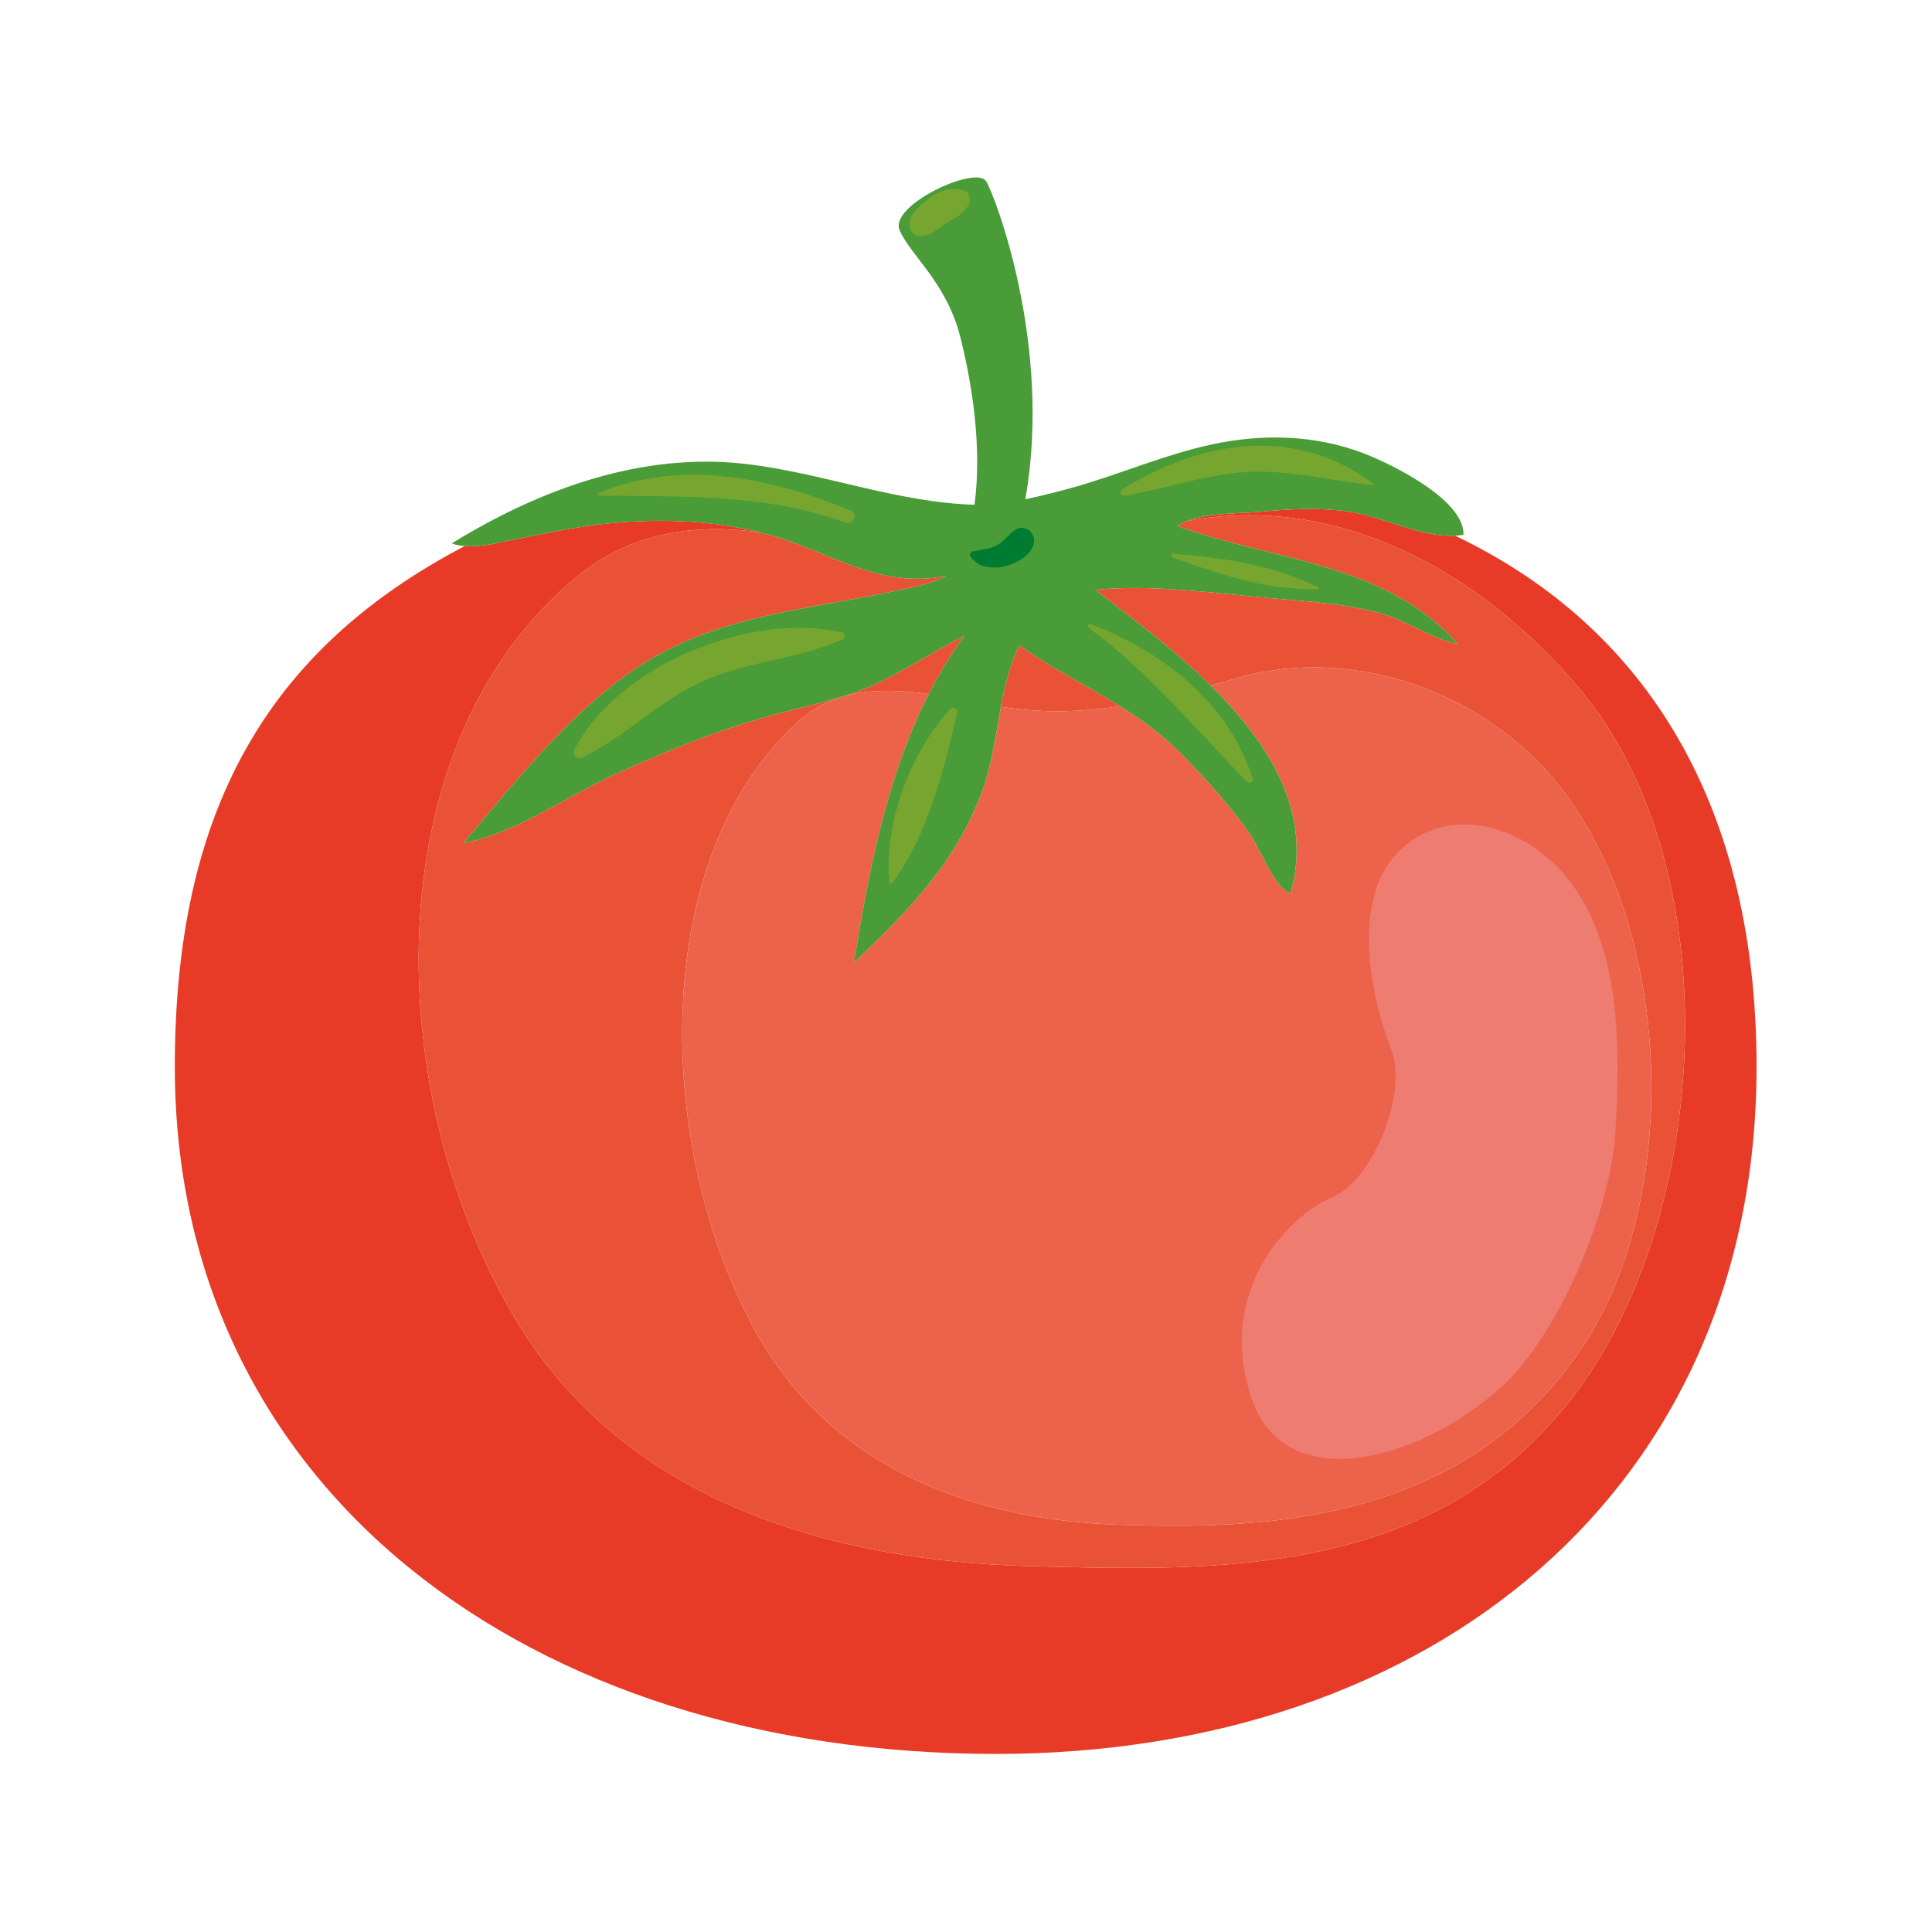<?xml version="1.0" encoding="utf-8"?>
<!-- Generator: Adobe Illustrator 27.5.0, SVG Export Plug-In . SVG Version: 6.00 Build 0)  -->
<svg version="1.1" id="Capa_1" xmlns="http://www.w3.org/2000/svg" xmlns:xlink="http://www.w3.org/1999/xlink" x="0px" y="0px"
	 viewBox="0 0 2122 2122" style="enable-background:new 0 0 2122 2122;" xml:space="preserve">
<path style="fill:#E73B28;" d="M1598.224,588.372c-38.832,2.092-80.123-21.585-118.062-26.672
	c-31.574-4.234-62.853-2.83-94.47,0.289c-20.911,2.062-58.18,1.031-81.882,10.242c162.472-30.305,318.657,51.747,429.813,182.751
	c168.479,198.562,145.901,585.088-8.083,781.938c-152.291,194.686-383.325,189.15-597.294,183.135
	c-207.585-5.835-443.415-66.659-565.482-276.968c-146.58-252.541-148.866-631.76,73.064-811.401
	c53.977-43.691,121.96-58.127,199.366-46.785c-50.4-12.556-99.591-14.957-151.687-11.354
	c-39.858,2.756-77.756,10.908-116.884,18.615c-16.694,3.288-37.787,9.077-56.246,7.618
	c-218.136,114.26-318.368,292.683-318.368,571.901c0,464.013,389.232,754.729,901.878,754.729
	c479.743,0,835.424-290.716,835.424-754.729C1929.311,890.216,1812.972,691.054,1598.224,588.372z"/>
<path style="fill:#E73B28;" d="M1038.781,632.637c-0.022,0.004-0.044,0.007-0.066,0.011c0.014,0,0.027,0.002,0.04,0.002
	C1038.764,632.646,1038.773,632.642,1038.781,632.637z"/>
<path style="fill:#EA5236;" d="M1230.225,775.643c-36.163-22.56-74.075-40.997-110.5-66.699
	c-10.315,20.005-15.881,43.31-20.379,67.331C1146.187,783.674,1188.792,782.082,1230.225,775.643z"/>
<path style="fill:#EA5236;" d="M1733.622,754.982c-111.156-131.004-267.341-213.056-429.813-182.751
	c-3.941,1.532-7.548,3.315-10.599,5.476c103.382,38.096,228.61,39.694,307.844,129.64c-29.603-6.068-56.022-25.884-85.64-33.944
	c-38.16-10.386-79.471-12.876-118.624-16.289c-63.524-5.537-130.602-15.561-194.127-9.313
	c38.459,29.341,85.93,64.522,127.051,105.129c10.693-2.953,21.468-5.996,32.394-9.07c122.784-34.544,271.987,14.956,355.735,125.947
	c121.359,160.838,127.849,452.879,17.8,613.323c-131.721,192.042-350.742,196.518-504.869,191.647
	c-149.527-4.726-319.402-53.995-407.329-224.349c-105.585-204.562-107.231-511.734,52.63-657.246
	c39.282-35.756,87.302-38.67,144.125-30.891c11.312-22.168,24.192-43.562,39.028-63.906c-32.439,16.114-63.597,37.102-97.045,52.671
	c-34.092,15.868-69.214,22.687-105.416,32.065c-61.474,15.925-120.977,40.214-178.812,66.156
	c-54.885,24.618-109.726,65.378-169.168,76.904c59.69-70.339,127.691-157.46,209.852-204.468
	c82.714-47.324,175.263-53.209,266.2-73.068c17.936-3.917,38.004-6.695,53.916-15.995c-0.013,0-0.026-0.002-0.04-0.002
	c-75.951,14.514-126.592-27.305-196.297-45.996c-2.416-0.648-4.814-1.149-7.224-1.75c-77.406-11.343-145.389,3.093-199.366,46.785
	c-221.93,179.641-219.644,558.859-73.064,811.401c122.068,210.309,357.898,271.133,565.482,276.968
	c213.969,6.014,445.003,11.551,597.294-183.135C1879.524,1340.07,1902.101,953.544,1733.622,754.982z"/>
<path style="fill:#EC624B;" d="M1717.844,869.808c-83.748-110.991-232.951-160.491-355.735-125.947
	c-10.925,3.074-21.701,6.116-32.394,9.07c64.001,63.203,112.615,139.552,87.903,227.492c-15.349-0.519-35.239-51.227-44.768-64.628
	c-21.754-30.594-47.206-58.985-73.365-85.881c-21.641-22.25-45.063-39.174-69.259-54.27c-41.433,6.439-84.038,8.031-130.879,0.632
	c-5.892,31.46-9.949,64.149-20.411,92.284c-29.893,80.389-80.28,130.448-140.985,188.744c16.209-99.86,35.831-204.04,82.25-295.01
	c-56.822-7.779-104.843-4.865-144.125,30.891c-159.862,145.512-158.215,452.684-52.63,657.246
	c87.928,170.354,257.802,219.623,407.329,224.349c154.127,4.872,373.148,0.395,504.869-191.647
	C1845.692,1322.687,1839.203,1030.645,1717.844,869.808z"/>
<path style="fill:#EF7C71;" d="M1720.659,963.503c-51.997-63.209-141.468-81.521-191.518-20.395
	c-38.262,46.729-29.306,136.69-0.815,210.348c18.083,46.752-20.224,142.52-64.319,161.075
	c-53.478,22.504-129.668,109.707-88.191,224.58c35.35,97.904,170.01,72.244,267.76-10.808
	c68.822-58.473,125.36-199.955,130.463-282.64C1779.299,1160.436,1782.897,1039.161,1720.659,963.503z"/>
<path style="fill:#499C37;" d="M1293.21,577.707c3.051-2.161,6.658-3.944,10.599-5.476c23.702-9.211,60.971-8.18,81.882-10.242
	c31.617-3.119,62.896-4.524,94.47-0.289c37.939,5.087,79.23,28.764,118.062,26.672c3.07-0.166,6.13-0.444,9.166-0.953
	c1.503-38.418-79.488-78.009-109.748-89.553c-53.79-20.523-111.814-21.742-167.699-9.506
	c-51.781,11.337-99.519,32.381-150.189,46.729c-11.914,3.374-32.753,8.937-53.597,13.265
	c29.956-168.312-33.133-333.383-43.101-349.306c-11.175-17.852-106.229,26.158-95.06,53.452
	c11.17,27.294,51.66,57.466,66.811,117.868c13.223,52.718,23.901,121.746,15.527,184.015
	c-84.753-2.323-167.897-35.273-251.758-44.87c-112.784-12.907-223.955,26.721-322.444,87.333c4.459,1.649,9.262,2.54,14.245,2.935
	c18.46,1.459,39.552-4.33,56.246-7.618c39.127-7.707,77.025-15.859,116.884-18.615c52.096-3.603,101.287-1.202,151.687,11.354
	c2.41,0.6,4.808,1.102,7.224,1.75c69.705,18.692,120.346,60.51,196.297,45.996c0.022-0.005,0.044-0.007,0.066-0.011
	c-0.009,0.005-0.018,0.009-0.026,0.013c-15.911,9.3-35.98,12.078-53.916,15.995c-90.937,19.859-183.487,25.744-266.2,73.068
	c-82.16,47.008-150.161,134.129-209.852,204.468c59.442-11.526,114.283-52.286,169.168-76.904
	c57.835-25.942,117.338-50.231,178.812-66.156c36.202-9.378,71.325-16.197,105.416-32.065
	c33.448-15.569,64.605-36.557,97.045-52.671c-14.836,20.344-27.716,41.738-39.028,63.906c-46.419,90.97-66.04,195.15-82.25,295.01
	c60.705-58.296,111.092-108.355,140.985-188.744c10.462-28.134,14.52-60.823,20.411-92.284
	c4.498-24.021,10.063-47.326,20.379-67.331c36.425,25.702,74.337,44.139,110.5,66.699c24.196,15.096,47.618,32.02,69.259,54.27
	c26.159,26.896,51.612,55.287,73.365,85.881c9.529,13.401,29.419,64.109,44.768,64.628c24.712-87.94-23.901-164.289-87.903-227.492
	c-41.12-40.607-88.592-75.788-127.051-105.129c63.524-6.248,130.602,3.776,194.127,9.313c39.152,3.413,80.464,5.902,118.624,16.289
	c29.617,8.061,56.037,27.876,85.64,33.944C1521.821,617.401,1396.592,615.803,1293.21,577.707z"/>
<path style="fill:#007C32;" d="M1115.519,581.635c-8.203,4.992-12.261,13.352-21.381,17.576c-3.87,1.791-7.925,3.163-12.143,3.791
	c-3.943,0.587-9.081,2.273-12.39,2.266c-3.517-0.008-5.736,4.699-2.978,7.193c5.009,4.533,7.171,7.845,14.143,9.468
	c6.932,1.614,14.268,1.979,21.244,0.505c12.843-2.712,30.276-11.703,33.47-25.449
	C1138.086,585.789,1126.016,575.245,1115.519,581.635z"/>
<path style="fill:#76A62F;" d="M1059.873,209.68c-16.023-6.78-33.433,2.253-45.599,13.1c-5.237,4.669-13.148,11.824-15.06,18.748
	c-1.736,6.285,0.741,14.474,7.176,16.811c11.17,4.057,21.505-5.568,30.406-11.367c9.456-6.163,21.999-11.363,27.049-22.138
	C1066.128,219.968,1065.764,212.173,1059.873,209.68z"/>
<path style="fill:#76A62F;" d="M935.107,561.29c-86.38-36.464-187.646-57.811-277.63-19.652c-1.353,0.574-0.568,2.596,0.71,2.617
	c93.31,1.586,181.679-2.283,271.509,29.871C937.095,576.775,942.459,564.394,935.107,561.29z"/>
<path style="fill:#76A62F;" d="M924.844,694.722C824.777,671.364,679.228,730.274,630.935,823
	c-3.121,5.993,3.077,11.848,8.966,8.967c51.786-25.321,89.452-68.642,145.193-89.286c45.958-17.02,95.922-20.454,140.702-40.686
	C928.943,700.574,928.001,695.459,924.844,694.722z"/>
<path style="fill:#76A62F;" d="M1043.777,778.487c-44.002,48.556-72.451,124.065-67.27,189.93c0.17,2.173,2.672,2.75,3.925,1.064
	c38.052-51.233,57.138-125.31,70.779-186.667C1052.119,778.728,1046.927,775.01,1043.777,778.487z"/>
<path style="fill:#76A62F;" d="M1197.599,685.264c-2.673-1.033-3.753,2.834-1.802,4.278
	c65.473,48.509,117.336,111.231,173.755,169.051c2.55,2.613,7.425-0.043,6.262-3.644
	C1348.598,770.767,1277.837,716.269,1197.599,685.264z"/>
<path style="fill:#76A62F;" d="M1370.266,618.981c-27.299-5.767-54.229-8.398-81.89-10.932c-2.517-0.23-2.644,3.373-0.561,4.139
	c27.784,10.22,54.697,19.5,83.527,26.419c26.569,6.377,48.442,8.312,75.806,8.769c1.32,0.022,2.015-2.026,0.71-2.617
	C1421.081,632.608,1399.252,625.104,1370.266,618.981z"/>
<path style="fill:#76A62F;" d="M1507.812,530.826c-85.751-63.695-187.9-47.789-275.363,6.73c-3.777,2.355-1.188,7.516,2.887,6.846
	c51.924-8.536,100.398-27.918,153.869-26.273c40.229,1.237,78.468,10.165,118.014,14.877
	C1508.512,533.161,1508.616,531.425,1507.812,530.826z"/>
</svg>
